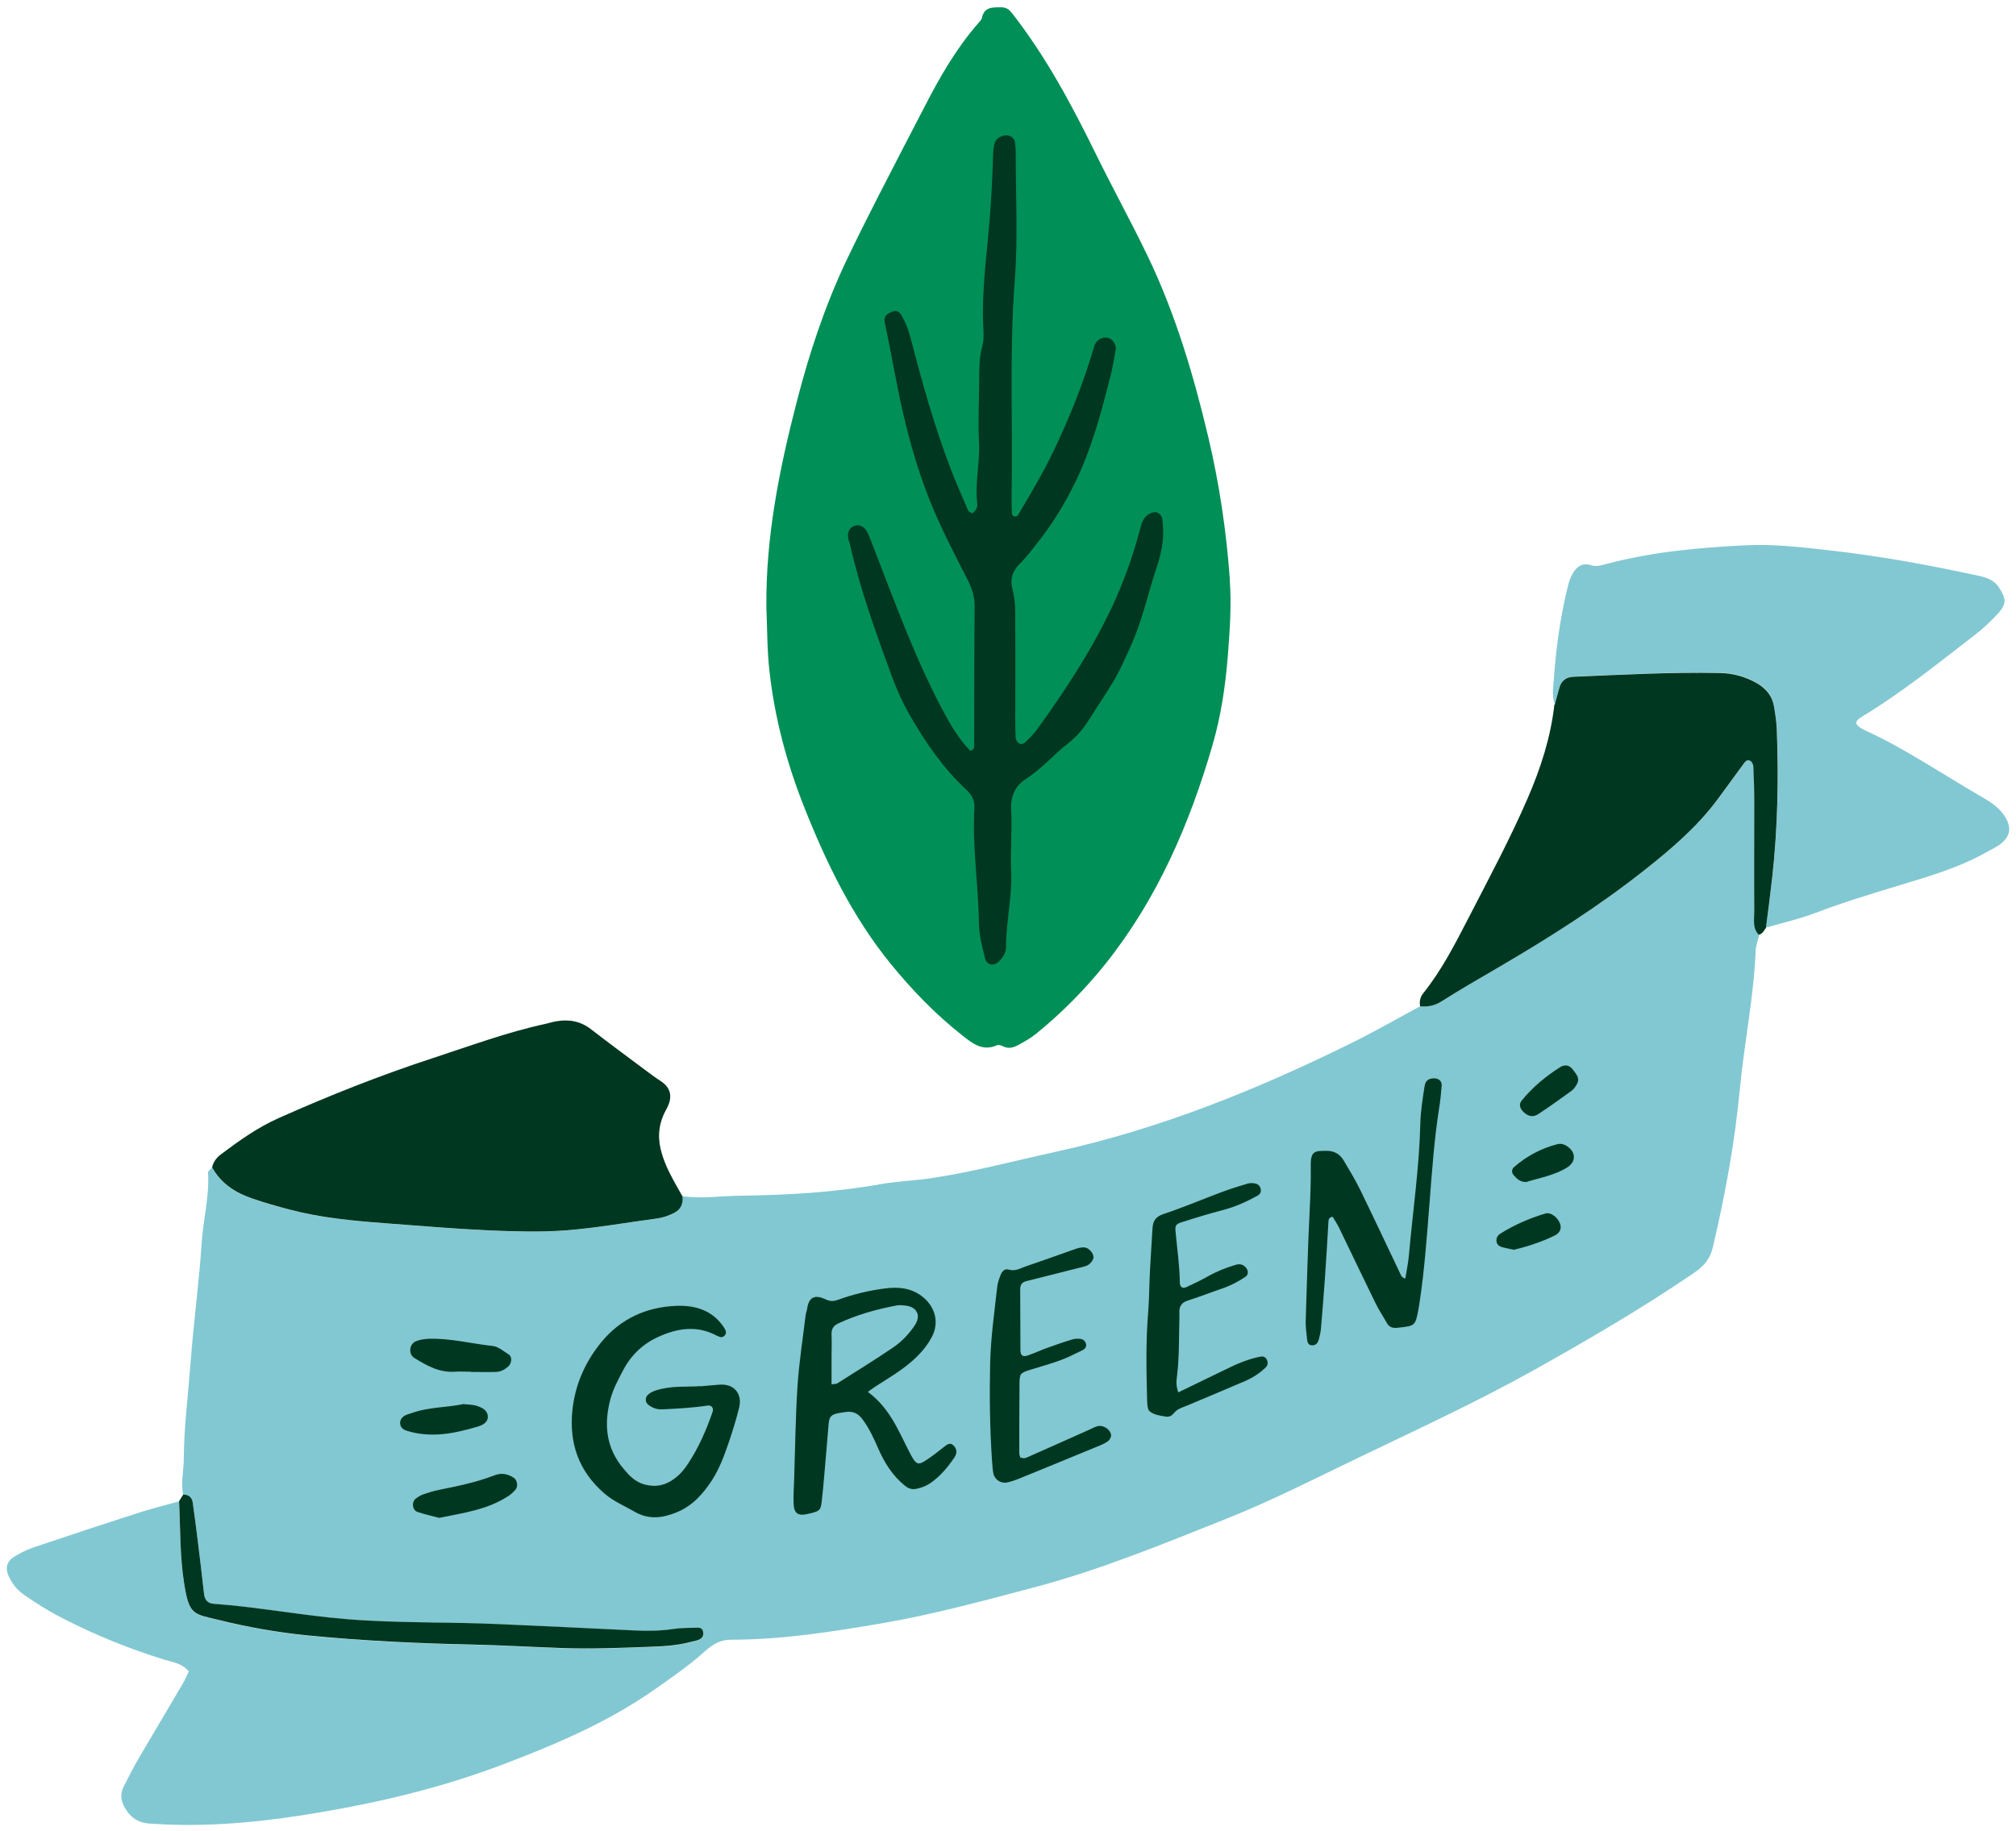 <svg width="142" height="129" viewBox="0 0 142 129" fill="none" xmlns="http://www.w3.org/2000/svg">
<path d="M86.627 40.833C86.384 37.454 85.891 34.1 85.107 30.794C84.064 26.389 82.779 22.065 80.807 17.975C79.659 15.598 78.39 13.287 77.227 10.927C75.521 7.443 73.702 4.032 71.31 0.961C71.092 0.686 70.906 0.516 70.534 0.516C69.92 0.516 69.33 0.468 69.16 1.268C69.128 1.413 68.99 1.535 68.885 1.656C67.317 3.458 66.153 5.511 65.07 7.621C64.035 9.625 62.985 11.63 61.958 13.643C61.15 15.227 60.35 16.811 59.59 18.411C58.095 21.58 56.995 24.902 56.123 28.296C54.894 33.041 53.932 37.834 53.981 42.781C54.045 44.284 54.029 45.804 54.199 47.291C54.571 50.621 55.435 53.83 56.68 56.95C58.24 60.87 60.067 64.62 62.75 67.918C64.254 69.761 65.894 71.458 67.762 72.929C68.473 73.495 69.209 74.101 70.235 73.632C70.348 73.584 70.55 73.665 70.688 73.729C71.076 73.907 71.431 73.786 71.763 73.6C72.183 73.366 72.611 73.131 72.983 72.824C74.785 71.361 76.41 69.72 77.865 67.902C81.518 63.327 83.79 58.057 85.406 52.488C86.004 50.427 86.32 48.301 86.489 46.143C86.627 44.365 86.748 42.595 86.619 40.825L86.627 40.833Z" fill="#008F56"/>
<path d="M68.465 36.177C68.707 36.016 68.869 35.749 68.837 35.498C68.651 34.051 69.031 32.629 68.958 31.182C68.885 29.735 68.958 28.272 68.974 26.817C68.982 26.009 68.958 25.209 69.184 24.417C69.314 23.964 69.281 23.455 69.257 22.97C69.144 20.545 69.483 18.137 69.686 15.736C69.823 14.184 69.896 12.632 69.944 11.072C69.952 10.749 69.968 10.426 70.049 10.118C70.138 9.779 70.421 9.609 70.76 9.545C71.1 9.48 71.439 9.69 71.488 10.013C71.528 10.28 71.544 10.547 71.544 10.814C71.544 13.772 71.706 16.754 71.48 19.697C71.092 24.756 71.342 29.808 71.254 34.86C71.254 35.288 71.254 35.724 71.27 36.153C71.27 36.234 71.35 36.355 71.423 36.379C71.504 36.404 71.658 36.371 71.698 36.306C72.563 34.827 73.452 33.356 74.196 31.804C75.335 29.42 76.321 26.987 77.057 24.449C77.073 24.401 77.081 24.344 77.105 24.296C77.267 23.924 77.663 23.714 78.019 23.794C78.366 23.875 78.649 24.263 78.585 24.651C78.479 25.282 78.358 25.92 78.205 26.543C77.558 29.097 76.879 31.643 75.715 34.019C75.004 35.466 74.171 36.848 73.169 38.117C72.741 38.667 72.32 39.232 71.827 39.717C71.302 40.235 71.132 40.833 71.31 41.479C71.569 42.441 71.504 43.403 71.512 44.365C71.528 46.466 71.512 48.568 71.512 50.669C71.512 51.098 71.512 51.534 71.536 51.963C71.544 52.1 71.641 52.27 71.746 52.351C71.965 52.512 72.167 52.351 72.312 52.205C72.579 51.938 72.846 51.664 73.064 51.365C75.044 48.624 76.903 45.796 78.342 42.724C79.142 41.019 79.773 39.249 80.266 37.422C80.338 37.163 80.387 36.897 80.508 36.662C80.743 36.218 81.26 35.975 81.567 36.137C81.915 36.323 81.874 36.662 81.906 36.977C82.012 38.02 81.785 39.03 81.462 39.992C80.84 41.876 80.427 43.84 79.587 45.65C79.247 46.386 78.932 47.129 78.528 47.824C77.962 48.802 77.316 49.724 76.717 50.686C76.313 51.332 75.844 51.89 75.238 52.367C74.22 53.151 73.387 54.153 72.288 54.856C71.52 55.341 71.173 56.069 71.221 57.047C71.294 58.493 71.165 59.956 71.221 61.403C71.302 63.19 70.858 64.927 70.865 66.706C70.865 67.11 70.655 67.417 70.397 67.7C70.041 68.088 69.516 68.023 69.386 67.522C69.176 66.689 68.958 65.865 68.95 64.992C68.918 62.309 68.473 59.633 68.635 56.942C68.667 56.416 68.465 56.012 68.085 55.657C66.452 54.145 65.208 52.334 64.1 50.411C63.583 49.514 63.163 48.592 62.815 47.638C61.692 44.559 60.568 41.479 59.849 38.271C59.825 38.166 59.768 38.069 59.752 37.963C59.663 37.519 59.825 37.179 60.172 37.05C60.504 36.921 60.892 37.082 61.093 37.503C61.304 37.931 61.457 38.4 61.635 38.844C63.098 42.603 64.472 46.394 66.364 49.966C66.921 51.017 67.503 52.035 68.336 52.884C68.643 52.852 68.618 52.626 68.618 52.415C68.627 49.182 68.618 45.949 68.651 42.724C68.651 42.053 68.473 41.471 68.174 40.881C67.245 39.063 66.299 37.252 65.531 35.353C64.44 32.645 63.72 29.848 63.163 26.995C62.888 25.573 62.621 24.15 62.322 22.736C62.233 22.315 62.435 22.137 62.751 22C63.13 21.83 63.324 21.895 63.535 22.275C63.801 22.744 63.987 23.237 64.125 23.77C64.941 26.89 65.798 29.994 66.954 33.009C67.333 34.011 67.778 34.989 68.198 35.975C68.231 36.056 68.368 36.096 68.457 36.153L68.465 36.177Z" fill="#003720"/>
<path d="M123.581 64.159C123.565 61.63 123.581 59.1 123.581 56.57C123.581 55.705 123.557 54.848 123.516 53.992C123.516 53.854 123.419 53.66 123.306 53.595C123.064 53.45 122.926 53.676 122.805 53.838C122.199 54.662 121.601 55.487 120.994 56.311C119.572 58.227 117.769 59.771 115.91 61.242C112.661 63.82 109.169 66.035 105.589 68.128C104.239 68.912 102.889 69.696 101.572 70.529C101.079 70.844 100.594 70.933 100.044 70.884C98.436 71.749 96.851 72.662 95.211 73.471C88.542 76.769 81.672 79.541 74.373 81.141C71.439 81.78 68.538 82.564 65.555 83.008C64.383 83.178 63.203 83.219 62.039 83.421C58.749 84.011 55.419 84.197 52.089 84.237C50.748 84.253 49.406 84.471 48.064 84.269C48.121 84.795 47.967 85.215 47.458 85.466C47.07 85.659 46.674 85.797 46.237 85.853C44.104 86.136 41.986 86.524 39.844 86.686C38.026 86.823 36.183 86.759 34.364 86.686C31.947 86.573 29.539 86.363 27.122 86.185C24.867 86.015 22.62 85.805 20.421 85.231C19.54 84.997 18.659 84.754 17.794 84.455C16.598 84.051 15.564 83.404 14.933 82.249C14.836 82.37 14.642 82.491 14.65 82.604C14.763 84.277 14.311 85.902 14.206 87.551C14.02 90.38 13.632 93.193 13.422 96.022C13.252 98.26 12.961 100.499 12.945 102.754C12.945 103.603 12.719 104.452 12.904 105.309C13.284 105.309 13.519 105.503 13.575 105.866C13.705 106.772 13.818 107.677 13.931 108.582C14.085 109.811 14.23 111.039 14.367 112.268C14.416 112.704 14.594 112.971 15.054 113.003C18.166 113.23 21.23 113.82 24.341 114.078C27.938 114.377 31.543 114.272 35.148 114.434C38.316 114.571 41.485 114.725 44.653 114.878C45.567 114.919 46.48 114.919 47.393 114.782C47.975 114.693 48.573 114.701 49.163 114.685C49.309 114.685 49.471 114.741 49.519 114.943C49.576 115.186 49.503 115.388 49.309 115.493C49.131 115.598 48.905 115.622 48.695 115.679C47.652 115.97 46.569 116.002 45.494 116.042C43.562 116.115 41.622 116.188 39.682 116.123C37.532 116.05 35.391 115.921 33.232 115.873C29.361 115.792 25.497 115.606 21.634 115.226C19.54 115.016 17.471 114.652 15.442 114.151C13.616 113.707 13.325 113.828 12.969 111.557C12.662 109.625 12.71 107.701 12.613 105.769C11.684 106.028 10.738 106.262 9.825 106.553C7.368 107.345 4.911 108.154 2.462 108.978C1.952 109.148 1.459 109.382 1.007 109.665C0.457 110.005 0.352 110.498 0.619 111.055C0.853 111.548 1.152 111.961 1.613 112.292C2.494 112.914 3.399 113.488 4.361 113.981C6.665 115.169 9.049 116.139 11.522 116.907C12.12 117.093 12.799 117.158 13.3 117.748C13.171 118.023 13.05 118.314 12.888 118.588C11.854 120.35 10.803 122.113 9.768 123.875C9.388 124.529 9.049 125.2 8.71 125.871C8.443 126.388 8.507 126.865 8.815 127.391C9.211 128.069 9.744 128.409 10.496 128.466C10.876 128.49 11.248 128.514 11.627 128.53C15.362 128.692 19.047 128.28 22.717 127.649C27.017 126.914 31.244 125.887 35.342 124.335C39.076 122.921 42.738 121.369 46.035 119.073C47.272 118.209 48.509 117.36 49.632 116.35C50.158 115.873 50.707 115.517 51.491 115.517C55.056 115.517 58.564 114.967 62.063 114.369C65.725 113.747 69.314 112.761 72.894 111.815C77.534 110.587 81.963 108.752 86.417 106.982C89.617 105.705 92.689 104.129 95.793 102.641C99.915 100.661 104.069 98.737 108.07 96.507C111.926 94.348 115.733 92.126 119.386 89.628C120.057 89.167 120.461 88.65 120.647 87.866C121.512 84.197 122.191 80.495 122.546 76.752C122.853 73.487 123.532 70.262 123.662 66.972C123.678 66.6 123.823 66.245 123.912 65.873C123.443 65.38 123.605 64.75 123.597 64.184L123.581 64.159Z" fill="#82C8D2"/>
<path d="M109.517 49.627C109.299 49.045 109.404 48.447 109.444 47.865C109.598 45.715 109.881 43.589 110.39 41.488C110.463 41.172 110.543 40.857 110.689 40.566C110.972 40.001 111.376 39.588 112.095 39.823C112.483 39.952 112.831 39.806 113.195 39.718C116.387 38.877 119.653 38.578 122.934 38.416C124.874 38.319 126.814 38.538 128.729 38.756C132.31 39.152 135.85 39.798 139.374 40.566C139.973 40.696 140.49 40.873 140.837 41.439C141.29 42.159 141.347 42.53 140.773 43.177C140.272 43.735 139.714 44.252 139.124 44.713C136.521 46.717 133.975 48.786 131.154 50.484C130.597 50.823 130.621 51.05 131.211 51.373C131.259 51.397 131.308 51.429 131.356 51.446C134.201 52.747 136.78 54.517 139.479 56.077C140.126 56.449 140.781 56.845 141.209 57.508C141.702 58.276 141.621 58.914 140.894 59.472C140.595 59.698 140.247 59.852 139.916 60.038C137.928 61.161 135.745 61.775 133.587 62.43C131.68 63.012 129.78 63.586 127.921 64.297C126.782 64.734 125.569 65.008 124.397 65.348C124.543 64.176 124.696 63.004 124.834 61.824C125.222 58.34 125.294 54.84 125.157 51.34C125.133 50.807 125.052 50.274 124.963 49.74C124.834 49.005 124.405 48.479 123.759 48.115C122.942 47.647 122.061 47.412 121.14 47.396C117.697 47.34 114.253 47.526 110.818 47.663C110.333 47.679 110.002 47.922 109.864 48.382C109.735 48.786 109.638 49.199 109.525 49.611L109.517 49.627Z" fill="#82C8D2"/>
<path d="M48.072 84.261C48.129 84.787 47.975 85.207 47.466 85.458C47.078 85.652 46.682 85.789 46.245 85.846C44.112 86.128 41.994 86.516 39.852 86.678C38.033 86.816 36.191 86.751 34.372 86.678C31.955 86.565 29.547 86.355 27.13 86.177C24.875 86.007 22.628 85.797 20.429 85.223C19.548 84.989 18.667 84.746 17.802 84.447C16.606 84.043 15.572 83.397 14.941 82.241C15.022 81.853 15.248 81.562 15.555 81.327C16.849 80.357 18.158 79.42 19.637 78.765C23.169 77.189 26.758 75.766 30.428 74.562C33.079 73.697 35.697 72.719 38.429 72.129C38.688 72.073 38.947 71.984 39.214 71.943C40.094 71.798 40.903 71.943 41.638 72.517C42.867 73.471 44.12 74.392 45.364 75.322C45.752 75.613 46.132 75.896 46.536 76.162C47.28 76.639 47.401 77.326 46.932 78.151C46.44 79.016 46.302 79.953 46.528 80.931C46.714 81.723 47.054 82.451 47.442 83.162C47.644 83.542 47.862 83.906 48.072 84.286V84.261Z" fill="#003720"/>
<path d="M109.517 49.627C109.63 49.215 109.735 48.803 109.856 48.398C110.002 47.938 110.325 47.695 110.81 47.679C114.253 47.533 117.689 47.348 121.132 47.412C122.053 47.428 122.934 47.663 123.751 48.132C124.397 48.504 124.826 49.021 124.955 49.756C125.044 50.282 125.125 50.823 125.149 51.357C125.286 54.856 125.214 58.356 124.826 61.84C124.696 63.012 124.535 64.192 124.389 65.364C124.252 65.558 124.147 65.792 123.88 65.857C123.411 65.364 123.573 64.734 123.565 64.168C123.548 61.638 123.565 59.108 123.565 56.578C123.565 55.713 123.54 54.856 123.5 54C123.5 53.862 123.403 53.668 123.29 53.604C123.047 53.458 122.91 53.684 122.789 53.846C122.183 54.671 121.584 55.495 120.978 56.319C119.556 58.235 117.753 59.779 115.894 61.25C112.645 63.828 109.153 66.043 105.573 68.136C104.223 68.92 102.873 69.704 101.555 70.537C101.062 70.852 100.577 70.941 100.028 70.893C99.971 70.561 100.02 70.27 100.238 69.987C101.555 68.347 102.501 66.479 103.463 64.62C104.886 61.856 106.357 59.116 107.593 56.263C108.515 54.137 109.226 51.955 109.485 49.643L109.517 49.627Z" fill="#003720"/>
<path d="M12.905 105.292C13.284 105.292 13.519 105.486 13.575 105.85C13.705 106.755 13.818 107.661 13.931 108.566C14.085 109.794 14.23 111.023 14.367 112.252C14.416 112.688 14.594 112.955 15.055 112.987C18.166 113.213 21.23 113.803 24.341 114.062C27.938 114.361 31.543 114.256 35.148 114.418C38.316 114.555 41.485 114.709 44.653 114.862C45.567 114.903 46.48 114.903 47.393 114.765C47.975 114.676 48.574 114.685 49.163 114.668C49.309 114.668 49.471 114.725 49.519 114.927C49.576 115.169 49.503 115.372 49.309 115.477C49.131 115.582 48.905 115.606 48.695 115.663C47.652 115.953 46.569 115.986 45.494 116.026C43.562 116.099 41.622 116.172 39.682 116.107C37.532 116.034 35.391 115.905 33.233 115.857C29.361 115.776 25.497 115.59 21.634 115.21C19.54 115 17.471 114.636 15.443 114.135C13.616 113.69 13.325 113.812 12.969 111.54C12.662 109.609 12.71 107.685 12.614 105.753C12.71 105.6 12.807 105.446 12.905 105.292Z" fill="#003720"/>
<path d="M61.15 98.075C62.621 99.166 63.243 100.693 63.971 102.132C64.593 103.361 64.626 103.304 65.644 102.585C65.967 102.358 66.275 102.1 66.59 101.857C66.751 101.736 66.937 101.639 67.123 101.801C67.309 101.962 67.414 102.172 67.341 102.431C67.317 102.504 67.285 102.585 67.244 102.649C66.776 103.344 66.25 103.983 65.555 104.468C65.256 104.678 64.925 104.807 64.577 104.88C64.246 104.953 63.995 104.88 63.712 104.646C62.864 103.951 62.306 103.062 61.869 102.067C61.554 101.348 61.231 100.629 60.746 99.982C60.407 99.529 60.035 99.4 59.526 99.481C59.372 99.505 59.21 99.521 59.057 99.554C58.531 99.667 58.41 99.796 58.362 100.346C58.265 101.493 58.176 102.633 58.071 103.781C58.014 104.452 57.957 105.123 57.877 105.793C57.804 106.392 57.739 106.448 57.068 106.618C57.028 106.626 56.987 106.634 56.955 106.642C56.203 106.828 55.921 106.642 55.896 105.874C55.88 105.317 55.921 104.767 55.937 104.209C56.01 102.027 56.034 99.845 56.171 97.67C56.284 95.973 56.551 94.284 56.753 92.594C56.769 92.481 56.826 92.368 56.842 92.247C56.947 91.511 57.262 91.115 58.168 91.544C58.507 91.705 58.758 91.673 59.057 91.56C60.107 91.18 61.182 90.921 62.29 90.776C63.211 90.655 64.1 90.703 64.9 91.293C65.87 92.013 66.194 93.16 65.62 94.219C65.119 95.149 64.359 95.852 63.526 96.458C62.92 96.903 62.266 97.282 61.635 97.695C61.506 97.784 61.385 97.872 61.134 98.05L61.15 98.075ZM58.572 97.525C58.766 97.493 58.895 97.509 58.984 97.452C60.285 96.628 61.595 95.819 62.872 94.955C63.429 94.583 63.914 94.098 64.31 93.548C64.545 93.225 64.771 92.829 64.585 92.457C64.375 92.029 63.898 91.972 63.462 91.948C63.381 91.948 63.3 91.948 63.227 91.956C61.789 92.223 60.382 92.611 59.049 93.233C58.661 93.411 58.547 93.677 58.572 94.082C58.596 94.55 58.572 95.027 58.572 95.504C58.572 96.167 58.572 96.822 58.572 97.525Z" fill="#003720"/>
<path d="M49.374 97.662C49.81 97.622 50.239 97.581 50.675 97.549C51.693 97.468 52.316 98.18 52.057 99.19C51.855 99.998 51.613 100.79 51.346 101.574C51.023 102.512 50.691 103.441 50.15 104.282C49.511 105.26 48.759 106.101 47.636 106.553C46.634 106.957 45.672 107.071 44.678 106.489C43.966 106.076 43.215 105.769 42.568 105.211C40.774 103.66 40.087 101.696 40.313 99.4C40.491 97.59 41.202 95.965 42.366 94.542C43.74 92.877 45.55 92.077 47.652 91.996C48.905 91.948 50.093 92.271 50.901 93.386C50.974 93.484 51.039 93.581 51.087 93.686C51.16 93.839 51.152 93.993 51.014 94.114C50.917 94.203 50.812 94.227 50.691 94.179C50.618 94.154 50.546 94.122 50.473 94.09C49.083 93.346 47.7 93.572 46.359 94.187C45.292 94.672 44.459 95.456 43.902 96.514C43.554 97.177 43.19 97.84 42.996 98.567C42.52 100.354 42.681 102.003 43.926 103.482C44.338 103.975 44.734 104.395 45.397 104.581C46.205 104.799 46.884 104.638 47.515 104.161C47.903 103.87 48.21 103.514 48.468 103.11C49.212 101.978 49.754 100.742 50.19 99.473C50.287 99.198 50.117 98.98 49.842 99.02C48.784 99.182 47.717 99.238 46.65 99.287C46.262 99.303 45.955 99.19 45.664 98.964C45.429 98.786 45.429 98.438 45.656 98.244C45.938 98.002 46.278 97.921 46.626 97.84C47.523 97.638 48.444 97.711 49.349 97.654L49.374 97.662Z" fill="#003720"/>
<path d="M98.985 90.065C99.074 89.523 99.187 88.998 99.236 88.464C99.511 85.344 99.971 82.249 100.044 79.113C100.068 78.248 100.214 77.375 100.343 76.518C100.408 76.114 100.626 75.977 100.998 75.968C101.313 75.96 101.564 76.154 101.548 76.453C101.507 77.003 101.451 77.561 101.362 78.102C101.014 80.333 100.86 82.588 100.683 84.843C100.497 87.171 100.335 89.507 99.98 91.819C99.963 91.94 99.947 92.053 99.923 92.174C99.689 93.427 99.689 93.403 98.444 93.54C98.072 93.581 97.838 93.492 97.668 93.177C97.417 92.724 97.126 92.296 96.9 91.835C96.027 90.057 95.178 88.262 94.314 86.484C94.192 86.242 94.039 86.007 93.901 85.773C93.885 85.74 93.82 85.708 93.804 85.724C93.74 85.757 93.659 85.789 93.618 85.854C93.578 85.918 93.578 86.007 93.57 86.08C93.489 87.422 93.416 88.771 93.319 90.113C93.239 91.301 93.133 92.481 93.036 93.669C93.012 93.904 92.948 94.138 92.891 94.365C92.826 94.615 92.681 94.793 92.398 94.777C92.139 94.761 92.091 94.55 92.067 94.357C92.018 93.92 91.961 93.484 91.969 93.055C92.05 90.436 92.123 87.826 92.252 85.207C92.301 84.172 92.341 83.146 92.325 82.119C92.309 81.02 92.673 81.085 93.465 81.077C93.982 81.077 94.386 81.311 94.645 81.756C95.049 82.435 95.461 83.114 95.809 83.825C96.746 85.749 97.652 87.68 98.573 89.612C98.654 89.774 98.686 89.992 98.977 90.073L98.985 90.065Z" fill="#003720"/>
<path d="M82.998 98.091C84.153 97.533 85.22 97.016 86.279 96.499C87.063 96.111 87.855 95.763 88.72 95.585C88.939 95.537 89.108 95.561 89.221 95.771C89.326 95.965 89.31 96.167 89.165 96.321C88.736 96.741 88.235 97.064 87.686 97.299C86.336 97.881 84.986 98.446 83.636 99.012C83.305 99.15 82.949 99.239 82.715 99.521C82.553 99.724 82.367 99.845 82.1 99.796C81.713 99.732 81.308 99.683 80.985 99.433C80.904 99.376 80.864 99.239 80.84 99.125C80.807 98.972 80.807 98.81 80.799 98.648C80.743 96.587 80.702 94.526 80.872 92.465C80.953 91.479 80.945 90.485 81.001 89.499C81.05 88.513 81.123 87.519 81.179 86.532C81.211 86.007 81.405 85.708 81.971 85.522C83.361 85.061 84.711 84.48 86.085 83.97C86.675 83.752 87.281 83.558 87.888 83.38C88.066 83.332 88.284 83.34 88.462 83.388C88.656 83.445 88.793 83.607 88.809 83.825C88.825 83.995 88.745 84.14 88.599 84.221C87.839 84.641 87.047 85.005 86.198 85.231C85.204 85.49 84.218 85.789 83.24 86.104C82.804 86.242 82.763 86.338 82.804 86.807C82.917 87.987 83.087 89.168 83.103 90.356C83.103 90.671 83.297 90.8 83.564 90.679C84.065 90.445 84.566 90.21 85.051 89.935C85.673 89.58 86.336 89.313 87.023 89.111C87.314 89.022 87.564 89.062 87.766 89.313C87.936 89.515 87.944 89.798 87.734 89.943C87.209 90.299 86.643 90.59 86.037 90.792C85.253 91.059 84.477 91.366 83.677 91.617C83.216 91.762 83.054 92.037 83.07 92.49C83.087 92.926 83.054 93.362 83.054 93.799C83.038 94.825 83.038 95.86 82.909 96.886C82.868 97.234 82.812 97.598 82.998 98.099V98.091Z" fill="#003720"/>
<path d="M71.924 102.69C72.151 102.787 72.329 102.682 72.506 102.601C73.921 101.978 75.327 101.34 76.734 100.718C76.911 100.637 77.089 100.54 77.275 100.483C77.663 100.354 78.205 100.677 78.261 101.089C78.277 101.219 78.18 101.413 78.075 101.502C77.897 101.647 77.671 101.752 77.453 101.841C75.553 102.625 73.646 103.409 71.739 104.185C71.48 104.29 71.213 104.379 70.946 104.436C70.502 104.533 70.057 104.242 69.968 103.797C69.912 103.49 69.896 103.167 69.871 102.851C69.718 100.596 69.694 98.341 69.742 96.078C69.782 94.251 70.041 92.449 70.243 90.638C70.275 90.364 70.373 90.097 70.469 89.846C70.575 89.572 70.752 89.345 71.092 89.45C71.52 89.572 71.868 89.353 72.232 89.224C73.355 88.836 74.471 88.448 75.594 88.044C75.861 87.947 76.111 87.858 76.402 87.882C76.701 87.906 77.081 88.335 77.016 88.634C76.984 88.771 76.879 88.917 76.766 89.022C76.556 89.216 76.273 89.248 75.998 89.321C74.769 89.628 73.541 89.943 72.312 90.25C71.989 90.331 71.86 90.493 71.86 90.832C71.876 92.255 71.86 93.686 71.876 95.108C71.876 95.496 72.046 95.617 72.401 95.488C72.886 95.318 73.355 95.1 73.84 94.93C74.398 94.728 74.955 94.534 75.521 94.365C75.707 94.308 75.917 94.3 76.103 94.324C76.305 94.348 76.459 94.494 76.499 94.704C76.532 94.874 76.427 95.027 76.289 95.1C75.756 95.359 75.23 95.633 74.672 95.836C73.969 96.094 73.242 96.288 72.522 96.514C71.876 96.725 71.819 96.781 71.811 97.42C71.795 99.077 71.795 100.742 71.795 102.399C71.795 102.512 71.86 102.617 71.884 102.714L71.924 102.69Z" fill="#003720"/>
<path d="M30.929 106.933C30.428 106.796 29.902 106.683 29.401 106.513C29.038 106.392 28.973 105.81 29.288 105.575C29.458 105.446 29.644 105.333 29.838 105.268C30.193 105.147 30.549 105.034 30.921 104.961C32.238 104.694 33.556 104.428 34.809 103.943C35.318 103.741 35.746 103.829 36.183 104.104C36.441 104.266 36.506 104.727 36.304 104.953C36.158 105.115 36.005 105.268 35.827 105.381C34.348 106.359 32.634 106.586 30.929 106.933Z" fill="#003720"/>
<path d="M33.152 96.636C32.78 96.636 32.4 96.612 32.028 96.636C30.945 96.709 30.056 96.208 29.183 95.666C28.747 95.399 28.819 94.68 29.304 94.486C29.595 94.373 29.927 94.324 30.242 94.316C31.753 94.276 33.224 94.664 34.712 94.825C35.1 94.866 35.471 95.197 35.835 95.424C36.094 95.585 36.045 96.046 35.795 96.272C35.544 96.49 35.261 96.644 34.93 96.652C34.34 96.668 33.75 96.652 33.16 96.652V96.628L33.152 96.636Z" fill="#003720"/>
<path d="M32.642 98.915C33.039 98.964 33.313 98.956 33.564 99.036C33.92 99.15 34.308 99.319 34.356 99.74C34.405 100.192 34.025 100.386 33.661 100.499C32.012 100.992 30.347 101.332 28.634 100.79C28.415 100.718 28.245 100.588 28.197 100.37C28.132 100.079 28.286 99.853 28.537 99.715C28.674 99.643 28.836 99.61 28.989 99.554C30.21 99.109 31.511 99.166 32.642 98.915Z" fill="#003720"/>
<path d="M110.244 75.063C110.551 75.047 110.713 75.249 110.875 75.467C111.069 75.726 111.271 75.993 111.093 76.332C110.996 76.518 110.875 76.712 110.713 76.833C109.937 77.399 109.161 77.949 108.361 78.482C108.013 78.716 107.666 78.668 107.343 78.369C107.052 78.102 106.963 77.811 107.181 77.536C107.957 76.583 108.894 75.807 109.937 75.152C110.026 75.095 110.139 75.087 110.236 75.055L110.244 75.063Z" fill="#003720"/>
<path d="M107.513 83.275C107.076 83.275 106.842 83.049 106.631 82.806C106.47 82.629 106.462 82.386 106.631 82.232C107.521 81.448 108.547 80.907 109.687 80.608C110.018 80.519 110.301 80.664 110.56 80.891C110.915 81.206 110.964 81.691 110.657 82.014C110.584 82.095 110.511 82.168 110.422 82.224C109.509 82.806 108.45 82.976 107.513 83.267V83.275Z" fill="#003720"/>
<path d="M106.672 88.052C106.365 87.987 106.106 87.939 105.847 87.874C105.637 87.818 105.443 87.704 105.411 87.47C105.371 87.244 105.476 87.042 105.662 86.92C106.656 86.29 107.731 85.829 108.854 85.49C109.242 85.377 109.776 85.797 109.905 86.274C110.002 86.638 109.8 86.904 109.493 87.05C108.579 87.494 107.626 87.809 106.664 88.036L106.672 88.052Z" fill="#003720"/>
</svg>
